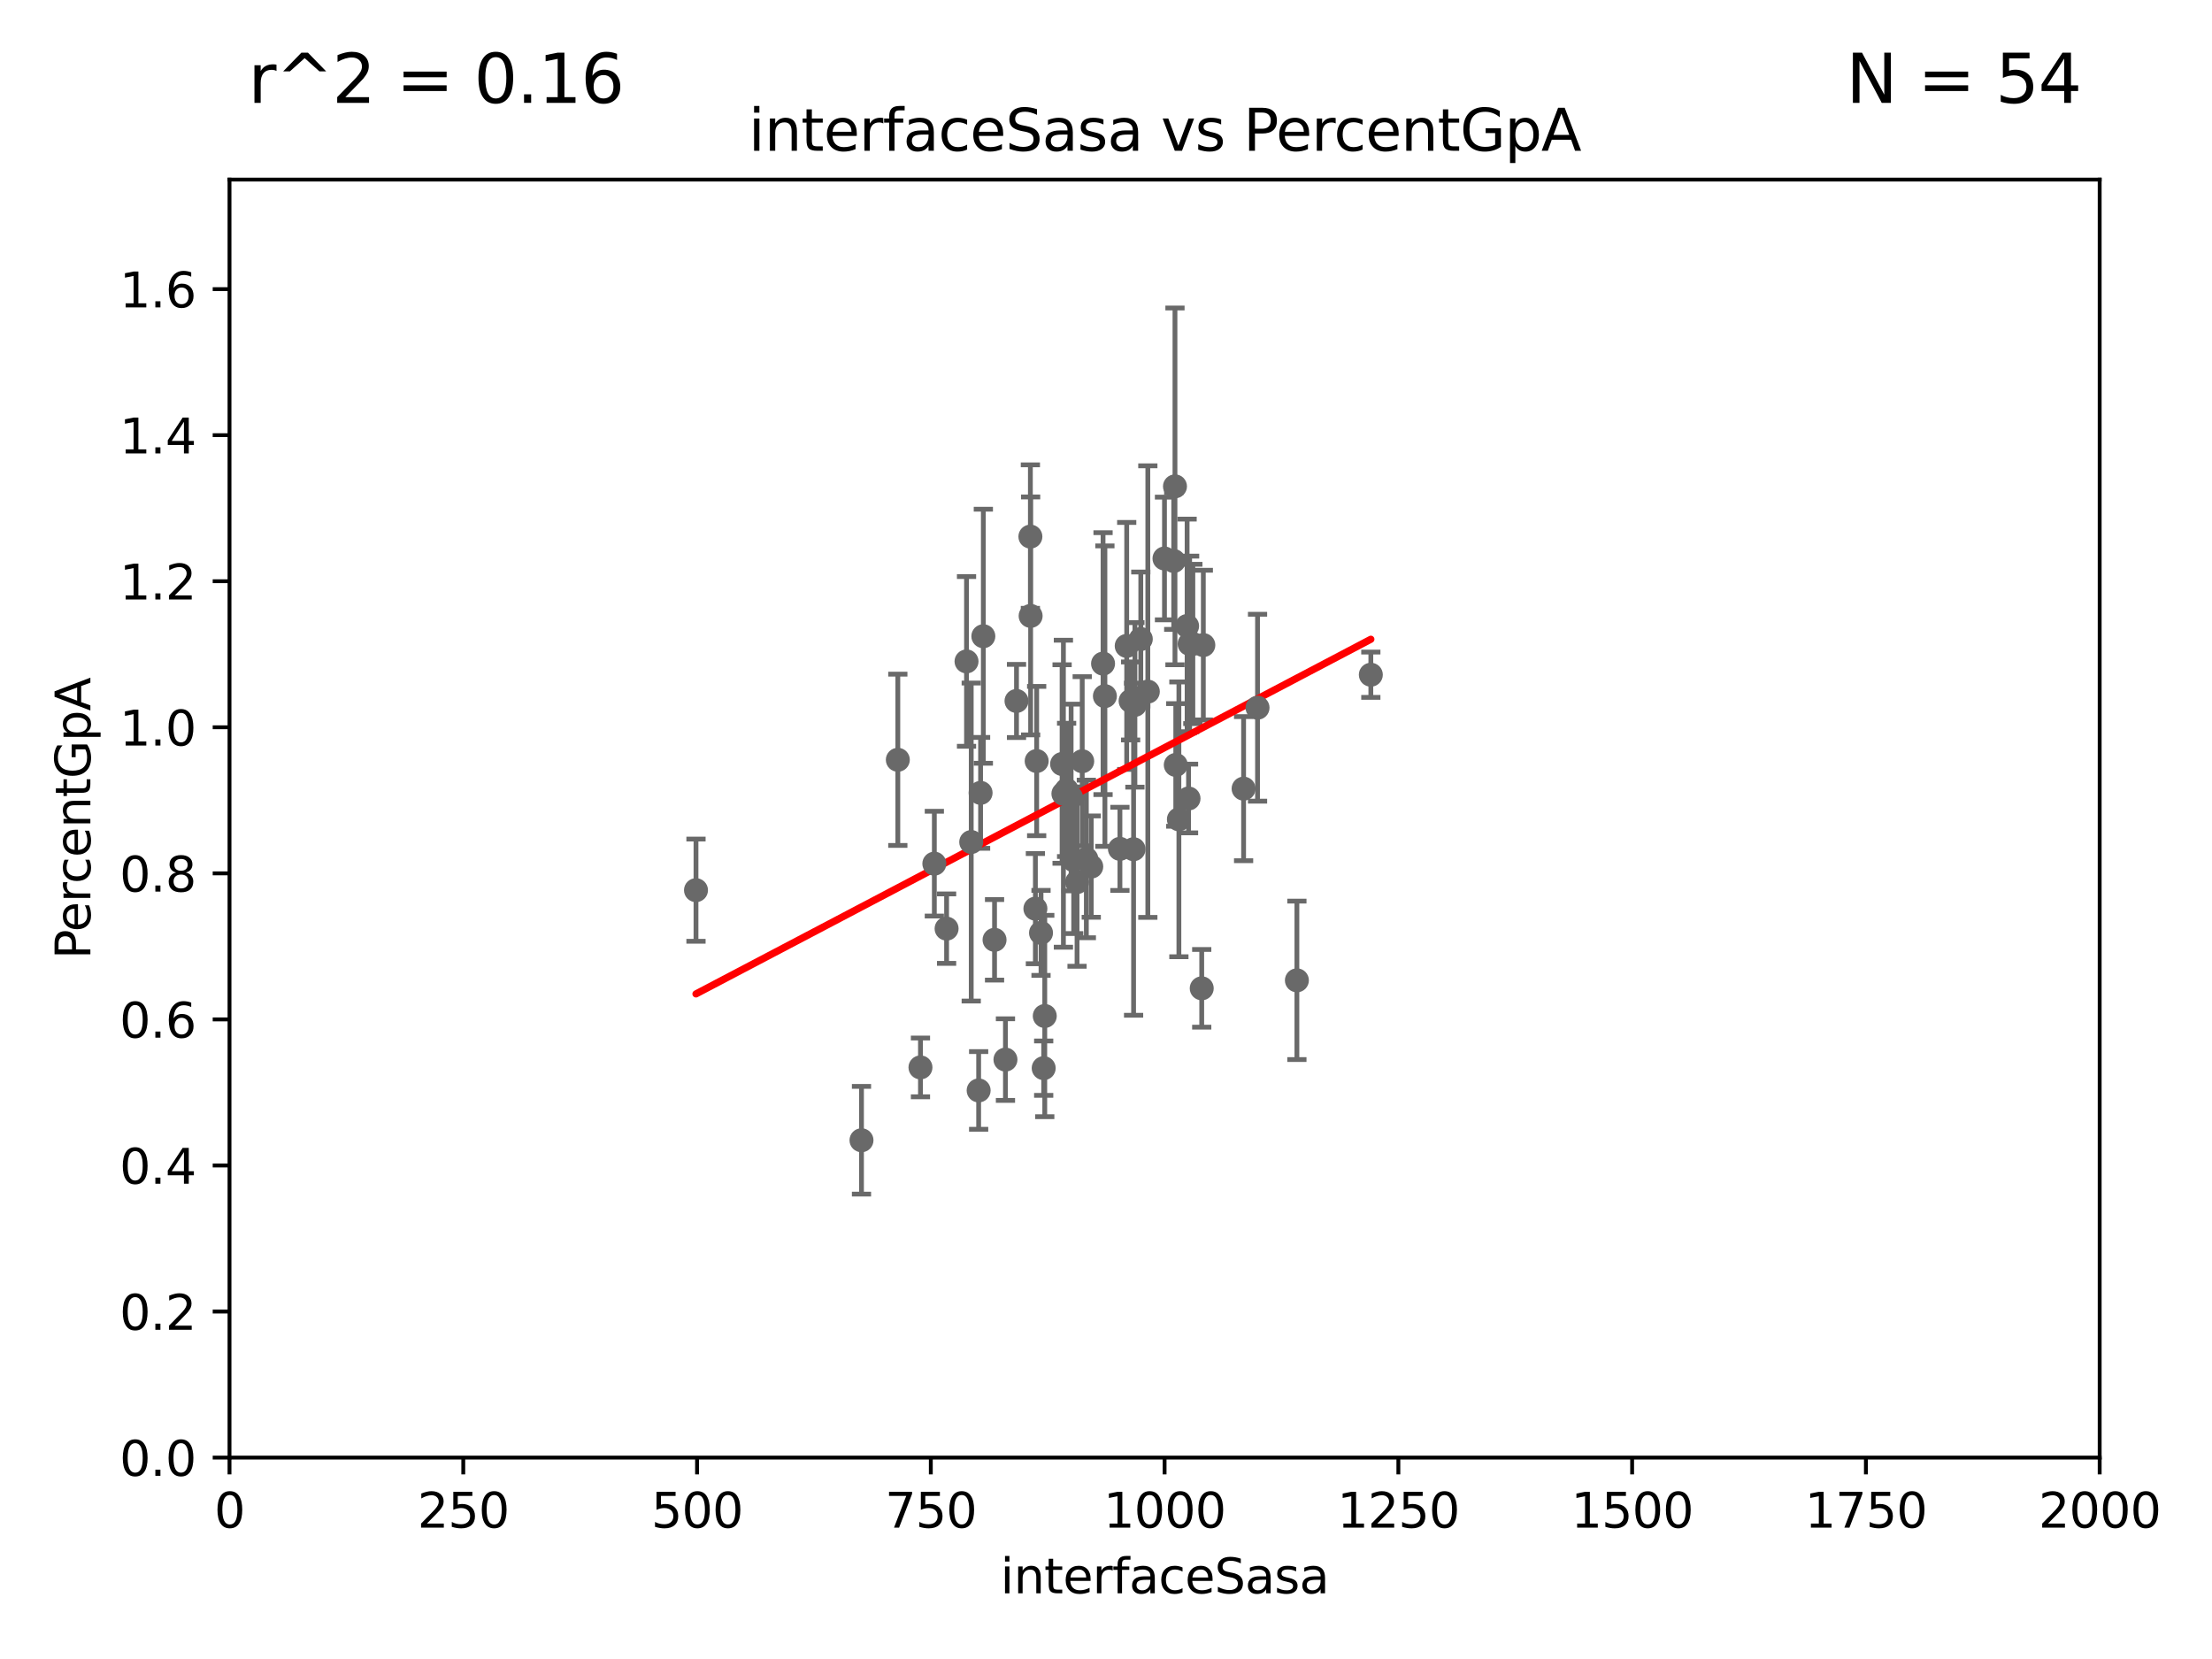 <?xml version="1.0" encoding="utf-8" standalone="no"?>
<!DOCTYPE svg PUBLIC "-//W3C//DTD SVG 1.1//EN"
  "http://www.w3.org/Graphics/SVG/1.1/DTD/svg11.dtd">
<svg xmlns:xlink="http://www.w3.org/1999/xlink" width="460.8pt" height="345.6pt" viewBox="0 0 460.8 345.6" xmlns="http://www.w3.org/2000/svg" version="1.1">
 <defs>
  <style type="text/css">*{stroke-linejoin: round; stroke-linecap: butt}</style>
 </defs>
 <g id="figure_1">
  <g id="patch_1">
   <path d="M 0 345.6 
L 460.8 345.6 
L 460.8 0 
L 0 0 
z
" style="fill: #ffffff"/>
  </g>
  <g id="axes_1">
   <g id="patch_2">
    <path d="M 47.81 303.64 
L 437.4 303.64 
L 437.4 37.411 
L 47.81 37.411 
z
" style="fill: #ffffff"/>
   </g>
   <g id="PathCollection_1">
    <defs>
     <path id="m090ba9af9e" d="M 0 1.118 
C 0.297 1.118 0.581 1 0.791 0.791 
C 1 0.581 1.118 0.297 1.118 0 
C 1.118 -0.297 1 -0.581 0.791 -0.791 
C 0.581 -1 0.297 -1.118 0 -1.118 
C -0.297 -1.118 -0.581 -1 -0.791 -0.791 
C -1 -0.581 -1.118 -0.297 -1.118 0 
C -1.118 0.297 -1 0.581 -0.791 0.791 
C -0.581 1 -0.297 1.118 0 1.118 
z
" style="stroke: #696969"/>
    </defs>
    <g clip-path="url(#pba71aaee3e)">
     <use xlink:href="#m090ba9af9e" x="235.526" y="146.023" style="fill: #696969; stroke: #696969"/>
     <use xlink:href="#m090ba9af9e" x="204.848" y="132.539" style="fill: #696969; stroke: #696969"/>
     <use xlink:href="#m090ba9af9e" x="285.569" y="140.558" style="fill: #696969; stroke: #696969"/>
     <use xlink:href="#m090ba9af9e" x="215.957" y="158.536" style="fill: #696969; stroke: #696969"/>
     <use xlink:href="#m090ba9af9e" x="242.584" y="116.343" style="fill: #696969; stroke: #696969"/>
     <use xlink:href="#m090ba9af9e" x="194.641" y="179.917" style="fill: #696969; stroke: #696969"/>
     <use xlink:href="#m090ba9af9e" x="209.455" y="220.733" style="fill: #696969; stroke: #696969"/>
     <use xlink:href="#m090ba9af9e" x="191.75" y="222.361" style="fill: #696969; stroke: #696969"/>
     <use xlink:href="#m090ba9af9e" x="214.699" y="128.306" style="fill: #696969; stroke: #696969"/>
     <use xlink:href="#m090ba9af9e" x="223.133" y="166.136" style="fill: #696969; stroke: #696969"/>
     <use xlink:href="#m090ba9af9e" x="144.987" y="185.44" style="fill: #696969; stroke: #696969"/>
     <use xlink:href="#m090ba9af9e" x="226.307" y="178.932" style="fill: #696969; stroke: #696969"/>
     <use xlink:href="#m090ba9af9e" x="215.692" y="189.289" style="fill: #696969; stroke: #696969"/>
     <use xlink:href="#m090ba9af9e" x="179.464" y="237.535" style="fill: #696969; stroke: #696969"/>
     <use xlink:href="#m090ba9af9e" x="247.594" y="166.34" style="fill: #696969; stroke: #696969"/>
     <use xlink:href="#m090ba9af9e" x="222.194" y="164.549" style="fill: #696969; stroke: #696969"/>
     <use xlink:href="#m090ba9af9e" x="204.275" y="165.169" style="fill: #696969; stroke: #696969"/>
     <use xlink:href="#m090ba9af9e" x="197.192" y="193.452" style="fill: #696969; stroke: #696969"/>
     <use xlink:href="#m090ba9af9e" x="217.644" y="211.651" style="fill: #696969; stroke: #696969"/>
     <use xlink:href="#m090ba9af9e" x="221.254" y="159.157" style="fill: #696969; stroke: #696969"/>
     <use xlink:href="#m090ba9af9e" x="250.342" y="205.885" style="fill: #696969; stroke: #696969"/>
     <use xlink:href="#m090ba9af9e" x="270.167" y="204.223" style="fill: #696969; stroke: #696969"/>
     <use xlink:href="#m090ba9af9e" x="227.327" y="180.528" style="fill: #696969; stroke: #696969"/>
     <use xlink:href="#m090ba9af9e" x="202.325" y="175.412" style="fill: #696969; stroke: #696969"/>
     <use xlink:href="#m090ba9af9e" x="201.345" y="137.784" style="fill: #696969; stroke: #696969"/>
     <use xlink:href="#m090ba9af9e" x="236.146" y="176.907" style="fill: #696969; stroke: #696969"/>
     <use xlink:href="#m090ba9af9e" x="237.649" y="133.12" style="fill: #696969; stroke: #696969"/>
     <use xlink:href="#m090ba9af9e" x="244.769" y="101.32" style="fill: #696969; stroke: #696969"/>
     <use xlink:href="#m090ba9af9e" x="234.714" y="134.556" style="fill: #696969; stroke: #696969"/>
     <use xlink:href="#m090ba9af9e" x="259.065" y="164.29" style="fill: #696969; stroke: #696969"/>
     <use xlink:href="#m090ba9af9e" x="261.968" y="147.43" style="fill: #696969; stroke: #696969"/>
     <use xlink:href="#m090ba9af9e" x="247.296" y="130.412" style="fill: #696969; stroke: #696969"/>
     <use xlink:href="#m090ba9af9e" x="211.757" y="146.024" style="fill: #696969; stroke: #696969"/>
     <use xlink:href="#m090ba9af9e" x="244.935" y="159.35" style="fill: #696969; stroke: #696969"/>
     <use xlink:href="#m090ba9af9e" x="244.508" y="116.865" style="fill: #696969; stroke: #696969"/>
     <use xlink:href="#m090ba9af9e" x="250.675" y="134.383" style="fill: #696969; stroke: #696969"/>
     <use xlink:href="#m090ba9af9e" x="214.648" y="111.783" style="fill: #696969; stroke: #696969"/>
     <use xlink:href="#m090ba9af9e" x="224.368" y="183.753" style="fill: #696969; stroke: #696969"/>
     <use xlink:href="#m090ba9af9e" x="233.3" y="176.832" style="fill: #696969; stroke: #696969"/>
     <use xlink:href="#m090ba9af9e" x="239.114" y="144.077" style="fill: #696969; stroke: #696969"/>
     <use xlink:href="#m090ba9af9e" x="245.585" y="170.684" style="fill: #696969; stroke: #696969"/>
     <use xlink:href="#m090ba9af9e" x="247.82" y="134.138" style="fill: #696969; stroke: #696969"/>
     <use xlink:href="#m090ba9af9e" x="236.422" y="146.84" style="fill: #696969; stroke: #696969"/>
     <use xlink:href="#m090ba9af9e" x="223.671" y="179.21" style="fill: #696969; stroke: #696969"/>
     <use xlink:href="#m090ba9af9e" x="248.492" y="134.145" style="fill: #696969; stroke: #696969"/>
     <use xlink:href="#m090ba9af9e" x="216.863" y="194.335" style="fill: #696969; stroke: #696969"/>
     <use xlink:href="#m090ba9af9e" x="229.786" y="138.247" style="fill: #696969; stroke: #696969"/>
     <use xlink:href="#m090ba9af9e" x="187.034" y="158.28" style="fill: #696969; stroke: #696969"/>
     <use xlink:href="#m090ba9af9e" x="225.446" y="158.583" style="fill: #696969; stroke: #696969"/>
     <use xlink:href="#m090ba9af9e" x="207.182" y="195.783" style="fill: #696969; stroke: #696969"/>
     <use xlink:href="#m090ba9af9e" x="230.171" y="145.015" style="fill: #696969; stroke: #696969"/>
     <use xlink:href="#m090ba9af9e" x="221.528" y="165.344" style="fill: #696969; stroke: #696969"/>
     <use xlink:href="#m090ba9af9e" x="217.42" y="222.514" style="fill: #696969; stroke: #696969"/>
     <use xlink:href="#m090ba9af9e" x="203.87" y="227.157" style="fill: #696969; stroke: #696969"/>
    </g>
   </g>
   <g id="matplotlib.axis_1">
    <g id="xtick_1">
     <g id="line2d_1">
      <defs>
       <path id="mecd85788ba" d="M 0 0 
L 0 3.5 
" style="stroke: #000000; stroke-width: 0.8"/>
      </defs>
      <g>
       <use xlink:href="#mecd85788ba" x="47.81" y="303.64" style="stroke: #000000; stroke-width: 0.8"/>
      </g>
     </g>
     <g id="text_1">
      <!-- 0 -->
      <g transform="translate(44.629 318.238)scale(0.1 -0.1)">
       <defs>
        <path id="DejaVuSans-30" d="M 2034 4250 
Q 1547 4250 1301 3770 
Q 1056 3291 1056 2328 
Q 1056 1369 1301 889 
Q 1547 409 2034 409 
Q 2525 409 2770 889 
Q 3016 1369 3016 2328 
Q 3016 3291 2770 3770 
Q 2525 4250 2034 4250 
z
M 2034 4750 
Q 2819 4750 3233 4129 
Q 3647 3509 3647 2328 
Q 3647 1150 3233 529 
Q 2819 -91 2034 -91 
Q 1250 -91 836 529 
Q 422 1150 422 2328 
Q 422 3509 836 4129 
Q 1250 4750 2034 4750 
z
" transform="scale(0.016)"/>
       </defs>
       <use xlink:href="#DejaVuSans-30"/>
      </g>
     </g>
    </g>
    <g id="xtick_2">
     <g id="line2d_2">
      <g>
       <use xlink:href="#mecd85788ba" x="96.509" y="303.64" style="stroke: #000000; stroke-width: 0.8"/>
      </g>
     </g>
     <g id="text_2">
      <!-- 250 -->
      <g transform="translate(86.965 318.238)scale(0.1 -0.1)">
       <defs>
        <path id="DejaVuSans-32" d="M 1228 531 
L 3431 531 
L 3431 0 
L 469 0 
L 469 531 
Q 828 903 1448 1529 
Q 2069 2156 2228 2338 
Q 2531 2678 2651 2914 
Q 2772 3150 2772 3378 
Q 2772 3750 2511 3984 
Q 2250 4219 1831 4219 
Q 1534 4219 1204 4116 
Q 875 4013 500 3803 
L 500 4441 
Q 881 4594 1212 4672 
Q 1544 4750 1819 4750 
Q 2544 4750 2975 4387 
Q 3406 4025 3406 3419 
Q 3406 3131 3298 2873 
Q 3191 2616 2906 2266 
Q 2828 2175 2409 1742 
Q 1991 1309 1228 531 
z
" transform="scale(0.016)"/>
        <path id="DejaVuSans-35" d="M 691 4666 
L 3169 4666 
L 3169 4134 
L 1269 4134 
L 1269 2991 
Q 1406 3038 1543 3061 
Q 1681 3084 1819 3084 
Q 2600 3084 3056 2656 
Q 3513 2228 3513 1497 
Q 3513 744 3044 326 
Q 2575 -91 1722 -91 
Q 1428 -91 1123 -41 
Q 819 9 494 109 
L 494 744 
Q 775 591 1075 516 
Q 1375 441 1709 441 
Q 2250 441 2565 725 
Q 2881 1009 2881 1497 
Q 2881 1984 2565 2268 
Q 2250 2553 1709 2553 
Q 1456 2553 1204 2497 
Q 953 2441 691 2322 
L 691 4666 
z
" transform="scale(0.016)"/>
       </defs>
       <use xlink:href="#DejaVuSans-32"/>
       <use xlink:href="#DejaVuSans-35" x="63.623"/>
       <use xlink:href="#DejaVuSans-30" x="127.246"/>
      </g>
     </g>
    </g>
    <g id="xtick_3">
     <g id="line2d_3">
      <g>
       <use xlink:href="#mecd85788ba" x="145.208" y="303.64" style="stroke: #000000; stroke-width: 0.8"/>
      </g>
     </g>
     <g id="text_3">
      <!-- 500 -->
      <g transform="translate(135.664 318.238)scale(0.1 -0.1)">
       <use xlink:href="#DejaVuSans-35"/>
       <use xlink:href="#DejaVuSans-30" x="63.623"/>
       <use xlink:href="#DejaVuSans-30" x="127.246"/>
      </g>
     </g>
    </g>
    <g id="xtick_4">
     <g id="line2d_4">
      <g>
       <use xlink:href="#mecd85788ba" x="193.906" y="303.64" style="stroke: #000000; stroke-width: 0.8"/>
      </g>
     </g>
     <g id="text_4">
      <!-- 750 -->
      <g transform="translate(184.363 318.238)scale(0.1 -0.1)">
       <defs>
        <path id="DejaVuSans-37" d="M 525 4666 
L 3525 4666 
L 3525 4397 
L 1831 0 
L 1172 0 
L 2766 4134 
L 525 4134 
L 525 4666 
z
" transform="scale(0.016)"/>
       </defs>
       <use xlink:href="#DejaVuSans-37"/>
       <use xlink:href="#DejaVuSans-35" x="63.623"/>
       <use xlink:href="#DejaVuSans-30" x="127.246"/>
      </g>
     </g>
    </g>
    <g id="xtick_5">
     <g id="line2d_5">
      <g>
       <use xlink:href="#mecd85788ba" x="242.605" y="303.64" style="stroke: #000000; stroke-width: 0.8"/>
      </g>
     </g>
     <g id="text_5">
      <!-- 1000 -->
      <g transform="translate(229.88 318.238)scale(0.1 -0.1)">
       <defs>
        <path id="DejaVuSans-31" d="M 794 531 
L 1825 531 
L 1825 4091 
L 703 3866 
L 703 4441 
L 1819 4666 
L 2450 4666 
L 2450 531 
L 3481 531 
L 3481 0 
L 794 0 
L 794 531 
z
" transform="scale(0.016)"/>
       </defs>
       <use xlink:href="#DejaVuSans-31"/>
       <use xlink:href="#DejaVuSans-30" x="63.623"/>
       <use xlink:href="#DejaVuSans-30" x="127.246"/>
       <use xlink:href="#DejaVuSans-30" x="190.869"/>
      </g>
     </g>
    </g>
    <g id="xtick_6">
     <g id="line2d_6">
      <g>
       <use xlink:href="#mecd85788ba" x="291.304" y="303.64" style="stroke: #000000; stroke-width: 0.8"/>
      </g>
     </g>
     <g id="text_6">
      <!-- 1250 -->
      <g transform="translate(278.579 318.238)scale(0.1 -0.1)">
       <use xlink:href="#DejaVuSans-31"/>
       <use xlink:href="#DejaVuSans-32" x="63.623"/>
       <use xlink:href="#DejaVuSans-35" x="127.246"/>
       <use xlink:href="#DejaVuSans-30" x="190.869"/>
      </g>
     </g>
    </g>
    <g id="xtick_7">
     <g id="line2d_7">
      <g>
       <use xlink:href="#mecd85788ba" x="340.002" y="303.64" style="stroke: #000000; stroke-width: 0.8"/>
      </g>
     </g>
     <g id="text_7">
      <!-- 1500 -->
      <g transform="translate(327.277 318.238)scale(0.1 -0.1)">
       <use xlink:href="#DejaVuSans-31"/>
       <use xlink:href="#DejaVuSans-35" x="63.623"/>
       <use xlink:href="#DejaVuSans-30" x="127.246"/>
       <use xlink:href="#DejaVuSans-30" x="190.869"/>
      </g>
     </g>
    </g>
    <g id="xtick_8">
     <g id="line2d_8">
      <g>
       <use xlink:href="#mecd85788ba" x="388.701" y="303.64" style="stroke: #000000; stroke-width: 0.8"/>
      </g>
     </g>
     <g id="text_8">
      <!-- 1750 -->
      <g transform="translate(375.976 318.238)scale(0.1 -0.1)">
       <use xlink:href="#DejaVuSans-31"/>
       <use xlink:href="#DejaVuSans-37" x="63.623"/>
       <use xlink:href="#DejaVuSans-35" x="127.246"/>
       <use xlink:href="#DejaVuSans-30" x="190.869"/>
      </g>
     </g>
    </g>
    <g id="xtick_9">
     <g id="line2d_9">
      <g>
       <use xlink:href="#mecd85788ba" x="437.4" y="303.64" style="stroke: #000000; stroke-width: 0.8"/>
      </g>
     </g>
     <g id="text_9">
      <!-- 2000 -->
      <g transform="translate(424.675 318.238)scale(0.1 -0.1)">
       <use xlink:href="#DejaVuSans-32"/>
       <use xlink:href="#DejaVuSans-30" x="63.623"/>
       <use xlink:href="#DejaVuSans-30" x="127.246"/>
       <use xlink:href="#DejaVuSans-30" x="190.869"/>
      </g>
     </g>
    </g>
    <g id="text_10">
     <!-- interfaceSasa -->
     <g transform="translate(208.398 331.917)scale(0.1 -0.1)">
      <defs>
       <path id="DejaVuSans-69" d="M 603 3500 
L 1178 3500 
L 1178 0 
L 603 0 
L 603 3500 
z
M 603 4863 
L 1178 4863 
L 1178 4134 
L 603 4134 
L 603 4863 
z
" transform="scale(0.016)"/>
       <path id="DejaVuSans-6e" d="M 3513 2113 
L 3513 0 
L 2938 0 
L 2938 2094 
Q 2938 2591 2744 2837 
Q 2550 3084 2163 3084 
Q 1697 3084 1428 2787 
Q 1159 2491 1159 1978 
L 1159 0 
L 581 0 
L 581 3500 
L 1159 3500 
L 1159 2956 
Q 1366 3272 1645 3428 
Q 1925 3584 2291 3584 
Q 2894 3584 3203 3211 
Q 3513 2838 3513 2113 
z
" transform="scale(0.016)"/>
       <path id="DejaVuSans-74" d="M 1172 4494 
L 1172 3500 
L 2356 3500 
L 2356 3053 
L 1172 3053 
L 1172 1153 
Q 1172 725 1289 603 
Q 1406 481 1766 481 
L 2356 481 
L 2356 0 
L 1766 0 
Q 1100 0 847 248 
Q 594 497 594 1153 
L 594 3053 
L 172 3053 
L 172 3500 
L 594 3500 
L 594 4494 
L 1172 4494 
z
" transform="scale(0.016)"/>
       <path id="DejaVuSans-65" d="M 3597 1894 
L 3597 1613 
L 953 1613 
Q 991 1019 1311 708 
Q 1631 397 2203 397 
Q 2534 397 2845 478 
Q 3156 559 3463 722 
L 3463 178 
Q 3153 47 2828 -22 
Q 2503 -91 2169 -91 
Q 1331 -91 842 396 
Q 353 884 353 1716 
Q 353 2575 817 3079 
Q 1281 3584 2069 3584 
Q 2775 3584 3186 3129 
Q 3597 2675 3597 1894 
z
M 3022 2063 
Q 3016 2534 2758 2815 
Q 2500 3097 2075 3097 
Q 1594 3097 1305 2825 
Q 1016 2553 972 2059 
L 3022 2063 
z
" transform="scale(0.016)"/>
       <path id="DejaVuSans-72" d="M 2631 2963 
Q 2534 3019 2420 3045 
Q 2306 3072 2169 3072 
Q 1681 3072 1420 2755 
Q 1159 2438 1159 1844 
L 1159 0 
L 581 0 
L 581 3500 
L 1159 3500 
L 1159 2956 
Q 1341 3275 1631 3429 
Q 1922 3584 2338 3584 
Q 2397 3584 2469 3576 
Q 2541 3569 2628 3553 
L 2631 2963 
z
" transform="scale(0.016)"/>
       <path id="DejaVuSans-66" d="M 2375 4863 
L 2375 4384 
L 1825 4384 
Q 1516 4384 1395 4259 
Q 1275 4134 1275 3809 
L 1275 3500 
L 2222 3500 
L 2222 3053 
L 1275 3053 
L 1275 0 
L 697 0 
L 697 3053 
L 147 3053 
L 147 3500 
L 697 3500 
L 697 3744 
Q 697 4328 969 4595 
Q 1241 4863 1831 4863 
L 2375 4863 
z
" transform="scale(0.016)"/>
       <path id="DejaVuSans-61" d="M 2194 1759 
Q 1497 1759 1228 1600 
Q 959 1441 959 1056 
Q 959 750 1161 570 
Q 1363 391 1709 391 
Q 2188 391 2477 730 
Q 2766 1069 2766 1631 
L 2766 1759 
L 2194 1759 
z
M 3341 1997 
L 3341 0 
L 2766 0 
L 2766 531 
Q 2569 213 2275 61 
Q 1981 -91 1556 -91 
Q 1019 -91 701 211 
Q 384 513 384 1019 
Q 384 1609 779 1909 
Q 1175 2209 1959 2209 
L 2766 2209 
L 2766 2266 
Q 2766 2663 2505 2880 
Q 2244 3097 1772 3097 
Q 1472 3097 1187 3025 
Q 903 2953 641 2809 
L 641 3341 
Q 956 3463 1253 3523 
Q 1550 3584 1831 3584 
Q 2591 3584 2966 3190 
Q 3341 2797 3341 1997 
z
" transform="scale(0.016)"/>
       <path id="DejaVuSans-63" d="M 3122 3366 
L 3122 2828 
Q 2878 2963 2633 3030 
Q 2388 3097 2138 3097 
Q 1578 3097 1268 2742 
Q 959 2388 959 1747 
Q 959 1106 1268 751 
Q 1578 397 2138 397 
Q 2388 397 2633 464 
Q 2878 531 3122 666 
L 3122 134 
Q 2881 22 2623 -34 
Q 2366 -91 2075 -91 
Q 1284 -91 818 406 
Q 353 903 353 1747 
Q 353 2603 823 3093 
Q 1294 3584 2113 3584 
Q 2378 3584 2631 3529 
Q 2884 3475 3122 3366 
z
" transform="scale(0.016)"/>
       <path id="DejaVuSans-53" d="M 3425 4513 
L 3425 3897 
Q 3066 4069 2747 4153 
Q 2428 4238 2131 4238 
Q 1616 4238 1336 4038 
Q 1056 3838 1056 3469 
Q 1056 3159 1242 3001 
Q 1428 2844 1947 2747 
L 2328 2669 
Q 3034 2534 3370 2195 
Q 3706 1856 3706 1288 
Q 3706 609 3251 259 
Q 2797 -91 1919 -91 
Q 1588 -91 1214 -16 
Q 841 59 441 206 
L 441 856 
Q 825 641 1194 531 
Q 1563 422 1919 422 
Q 2459 422 2753 634 
Q 3047 847 3047 1241 
Q 3047 1584 2836 1778 
Q 2625 1972 2144 2069 
L 1759 2144 
Q 1053 2284 737 2584 
Q 422 2884 422 3419 
Q 422 4038 858 4394 
Q 1294 4750 2059 4750 
Q 2388 4750 2728 4690 
Q 3069 4631 3425 4513 
z
" transform="scale(0.016)"/>
       <path id="DejaVuSans-73" d="M 2834 3397 
L 2834 2853 
Q 2591 2978 2328 3040 
Q 2066 3103 1784 3103 
Q 1356 3103 1142 2972 
Q 928 2841 928 2578 
Q 928 2378 1081 2264 
Q 1234 2150 1697 2047 
L 1894 2003 
Q 2506 1872 2764 1633 
Q 3022 1394 3022 966 
Q 3022 478 2636 193 
Q 2250 -91 1575 -91 
Q 1294 -91 989 -36 
Q 684 19 347 128 
L 347 722 
Q 666 556 975 473 
Q 1284 391 1588 391 
Q 1994 391 2212 530 
Q 2431 669 2431 922 
Q 2431 1156 2273 1281 
Q 2116 1406 1581 1522 
L 1381 1569 
Q 847 1681 609 1914 
Q 372 2147 372 2553 
Q 372 3047 722 3315 
Q 1072 3584 1716 3584 
Q 2034 3584 2315 3537 
Q 2597 3491 2834 3397 
z
" transform="scale(0.016)"/>
      </defs>
      <use xlink:href="#DejaVuSans-69"/>
      <use xlink:href="#DejaVuSans-6e" x="27.783"/>
      <use xlink:href="#DejaVuSans-74" x="91.162"/>
      <use xlink:href="#DejaVuSans-65" x="130.371"/>
      <use xlink:href="#DejaVuSans-72" x="191.895"/>
      <use xlink:href="#DejaVuSans-66" x="233.008"/>
      <use xlink:href="#DejaVuSans-61" x="268.213"/>
      <use xlink:href="#DejaVuSans-63" x="329.492"/>
      <use xlink:href="#DejaVuSans-65" x="384.473"/>
      <use xlink:href="#DejaVuSans-53" x="445.996"/>
      <use xlink:href="#DejaVuSans-61" x="509.473"/>
      <use xlink:href="#DejaVuSans-73" x="570.752"/>
      <use xlink:href="#DejaVuSans-61" x="622.852"/>
     </g>
    </g>
   </g>
   <g id="matplotlib.axis_2">
    <g id="ytick_1">
     <g id="line2d_10">
      <defs>
       <path id="md9479aaf20" d="M 0 0 
L -3.5 0 
" style="stroke: #000000; stroke-width: 0.8"/>
      </defs>
      <g>
       <use xlink:href="#md9479aaf20" x="47.81" y="303.64" style="stroke: #000000; stroke-width: 0.8"/>
      </g>
     </g>
     <g id="text_11">
      <!-- 0.0 -->
      <g transform="translate(24.907 307.439)scale(0.1 -0.1)">
       <defs>
        <path id="DejaVuSans-2e" d="M 684 794 
L 1344 794 
L 1344 0 
L 684 0 
L 684 794 
z
" transform="scale(0.016)"/>
       </defs>
       <use xlink:href="#DejaVuSans-30"/>
       <use xlink:href="#DejaVuSans-2e" x="63.623"/>
       <use xlink:href="#DejaVuSans-30" x="95.41"/>
      </g>
     </g>
    </g>
    <g id="ytick_2">
     <g id="line2d_11">
      <g>
       <use xlink:href="#md9479aaf20" x="47.81" y="273.214" style="stroke: #000000; stroke-width: 0.8"/>
      </g>
     </g>
     <g id="text_12">
      <!-- 0.2 -->
      <g transform="translate(24.907 277.013)scale(0.1 -0.1)">
       <use xlink:href="#DejaVuSans-30"/>
       <use xlink:href="#DejaVuSans-2e" x="63.623"/>
       <use xlink:href="#DejaVuSans-32" x="95.41"/>
      </g>
     </g>
    </g>
    <g id="ytick_3">
     <g id="line2d_12">
      <g>
       <use xlink:href="#md9479aaf20" x="47.81" y="242.788" style="stroke: #000000; stroke-width: 0.8"/>
      </g>
     </g>
     <g id="text_13">
      <!-- 0.4 -->
      <g transform="translate(24.907 246.587)scale(0.1 -0.1)">
       <defs>
        <path id="DejaVuSans-34" d="M 2419 4116 
L 825 1625 
L 2419 1625 
L 2419 4116 
z
M 2253 4666 
L 3047 4666 
L 3047 1625 
L 3713 1625 
L 3713 1100 
L 3047 1100 
L 3047 0 
L 2419 0 
L 2419 1100 
L 313 1100 
L 313 1709 
L 2253 4666 
z
" transform="scale(0.016)"/>
       </defs>
       <use xlink:href="#DejaVuSans-30"/>
       <use xlink:href="#DejaVuSans-2e" x="63.623"/>
       <use xlink:href="#DejaVuSans-34" x="95.41"/>
      </g>
     </g>
    </g>
    <g id="ytick_4">
     <g id="line2d_13">
      <g>
       <use xlink:href="#md9479aaf20" x="47.81" y="212.362" style="stroke: #000000; stroke-width: 0.8"/>
      </g>
     </g>
     <g id="text_14">
      <!-- 0.6 -->
      <g transform="translate(24.907 216.161)scale(0.1 -0.1)">
       <defs>
        <path id="DejaVuSans-36" d="M 2113 2584 
Q 1688 2584 1439 2293 
Q 1191 2003 1191 1497 
Q 1191 994 1439 701 
Q 1688 409 2113 409 
Q 2538 409 2786 701 
Q 3034 994 3034 1497 
Q 3034 2003 2786 2293 
Q 2538 2584 2113 2584 
z
M 3366 4563 
L 3366 3988 
Q 3128 4100 2886 4159 
Q 2644 4219 2406 4219 
Q 1781 4219 1451 3797 
Q 1122 3375 1075 2522 
Q 1259 2794 1537 2939 
Q 1816 3084 2150 3084 
Q 2853 3084 3261 2657 
Q 3669 2231 3669 1497 
Q 3669 778 3244 343 
Q 2819 -91 2113 -91 
Q 1303 -91 875 529 
Q 447 1150 447 2328 
Q 447 3434 972 4092 
Q 1497 4750 2381 4750 
Q 2619 4750 2861 4703 
Q 3103 4656 3366 4563 
z
" transform="scale(0.016)"/>
       </defs>
       <use xlink:href="#DejaVuSans-30"/>
       <use xlink:href="#DejaVuSans-2e" x="63.623"/>
       <use xlink:href="#DejaVuSans-36" x="95.41"/>
      </g>
     </g>
    </g>
    <g id="ytick_5">
     <g id="line2d_14">
      <g>
       <use xlink:href="#md9479aaf20" x="47.81" y="181.935" style="stroke: #000000; stroke-width: 0.8"/>
      </g>
     </g>
     <g id="text_15">
      <!-- 0.8 -->
      <g transform="translate(24.907 185.735)scale(0.1 -0.1)">
       <defs>
        <path id="DejaVuSans-38" d="M 2034 2216 
Q 1584 2216 1326 1975 
Q 1069 1734 1069 1313 
Q 1069 891 1326 650 
Q 1584 409 2034 409 
Q 2484 409 2743 651 
Q 3003 894 3003 1313 
Q 3003 1734 2745 1975 
Q 2488 2216 2034 2216 
z
M 1403 2484 
Q 997 2584 770 2862 
Q 544 3141 544 3541 
Q 544 4100 942 4425 
Q 1341 4750 2034 4750 
Q 2731 4750 3128 4425 
Q 3525 4100 3525 3541 
Q 3525 3141 3298 2862 
Q 3072 2584 2669 2484 
Q 3125 2378 3379 2068 
Q 3634 1759 3634 1313 
Q 3634 634 3220 271 
Q 2806 -91 2034 -91 
Q 1263 -91 848 271 
Q 434 634 434 1313 
Q 434 1759 690 2068 
Q 947 2378 1403 2484 
z
M 1172 3481 
Q 1172 3119 1398 2916 
Q 1625 2713 2034 2713 
Q 2441 2713 2670 2916 
Q 2900 3119 2900 3481 
Q 2900 3844 2670 4047 
Q 2441 4250 2034 4250 
Q 1625 4250 1398 4047 
Q 1172 3844 1172 3481 
z
" transform="scale(0.016)"/>
       </defs>
       <use xlink:href="#DejaVuSans-30"/>
       <use xlink:href="#DejaVuSans-2e" x="63.623"/>
       <use xlink:href="#DejaVuSans-38" x="95.41"/>
      </g>
     </g>
    </g>
    <g id="ytick_6">
     <g id="line2d_15">
      <g>
       <use xlink:href="#md9479aaf20" x="47.81" y="151.509" style="stroke: #000000; stroke-width: 0.8"/>
      </g>
     </g>
     <g id="text_16">
      <!-- 1.0 -->
      <g transform="translate(24.907 155.308)scale(0.1 -0.1)">
       <use xlink:href="#DejaVuSans-31"/>
       <use xlink:href="#DejaVuSans-2e" x="63.623"/>
       <use xlink:href="#DejaVuSans-30" x="95.41"/>
      </g>
     </g>
    </g>
    <g id="ytick_7">
     <g id="line2d_16">
      <g>
       <use xlink:href="#md9479aaf20" x="47.81" y="121.083" style="stroke: #000000; stroke-width: 0.8"/>
      </g>
     </g>
     <g id="text_17">
      <!-- 1.2 -->
      <g transform="translate(24.907 124.882)scale(0.1 -0.1)">
       <use xlink:href="#DejaVuSans-31"/>
       <use xlink:href="#DejaVuSans-2e" x="63.623"/>
       <use xlink:href="#DejaVuSans-32" x="95.41"/>
      </g>
     </g>
    </g>
    <g id="ytick_8">
     <g id="line2d_17">
      <g>
       <use xlink:href="#md9479aaf20" x="47.81" y="90.657" style="stroke: #000000; stroke-width: 0.8"/>
      </g>
     </g>
     <g id="text_18">
      <!-- 1.4 -->
      <g transform="translate(24.907 94.456)scale(0.1 -0.1)">
       <use xlink:href="#DejaVuSans-31"/>
       <use xlink:href="#DejaVuSans-2e" x="63.623"/>
       <use xlink:href="#DejaVuSans-34" x="95.41"/>
      </g>
     </g>
    </g>
    <g id="ytick_9">
     <g id="line2d_18">
      <g>
       <use xlink:href="#md9479aaf20" x="47.81" y="60.231" style="stroke: #000000; stroke-width: 0.8"/>
      </g>
     </g>
     <g id="text_19">
      <!-- 1.6 -->
      <g transform="translate(24.907 64.03)scale(0.1 -0.1)">
       <use xlink:href="#DejaVuSans-31"/>
       <use xlink:href="#DejaVuSans-2e" x="63.623"/>
       <use xlink:href="#DejaVuSans-36" x="95.41"/>
      </g>
     </g>
    </g>
    <g id="text_20">
     <!-- PercentGpA -->
     <g transform="translate(18.827 199.802)rotate(-90)scale(0.1 -0.1)">
      <defs>
       <path id="DejaVuSans-50" d="M 1259 4147 
L 1259 2394 
L 2053 2394 
Q 2494 2394 2734 2622 
Q 2975 2850 2975 3272 
Q 2975 3691 2734 3919 
Q 2494 4147 2053 4147 
L 1259 4147 
z
M 628 4666 
L 2053 4666 
Q 2838 4666 3239 4311 
Q 3641 3956 3641 3272 
Q 3641 2581 3239 2228 
Q 2838 1875 2053 1875 
L 1259 1875 
L 1259 0 
L 628 0 
L 628 4666 
z
" transform="scale(0.016)"/>
       <path id="DejaVuSans-47" d="M 3809 666 
L 3809 1919 
L 2778 1919 
L 2778 2438 
L 4434 2438 
L 4434 434 
Q 4069 175 3628 42 
Q 3188 -91 2688 -91 
Q 1594 -91 976 548 
Q 359 1188 359 2328 
Q 359 3472 976 4111 
Q 1594 4750 2688 4750 
Q 3144 4750 3555 4637 
Q 3966 4525 4313 4306 
L 4313 3634 
Q 3963 3931 3569 4081 
Q 3175 4231 2741 4231 
Q 1884 4231 1454 3753 
Q 1025 3275 1025 2328 
Q 1025 1384 1454 906 
Q 1884 428 2741 428 
Q 3075 428 3337 486 
Q 3600 544 3809 666 
z
" transform="scale(0.016)"/>
       <path id="DejaVuSans-70" d="M 1159 525 
L 1159 -1331 
L 581 -1331 
L 581 3500 
L 1159 3500 
L 1159 2969 
Q 1341 3281 1617 3432 
Q 1894 3584 2278 3584 
Q 2916 3584 3314 3078 
Q 3713 2572 3713 1747 
Q 3713 922 3314 415 
Q 2916 -91 2278 -91 
Q 1894 -91 1617 61 
Q 1341 213 1159 525 
z
M 3116 1747 
Q 3116 2381 2855 2742 
Q 2594 3103 2138 3103 
Q 1681 3103 1420 2742 
Q 1159 2381 1159 1747 
Q 1159 1113 1420 752 
Q 1681 391 2138 391 
Q 2594 391 2855 752 
Q 3116 1113 3116 1747 
z
" transform="scale(0.016)"/>
       <path id="DejaVuSans-41" d="M 2188 4044 
L 1331 1722 
L 3047 1722 
L 2188 4044 
z
M 1831 4666 
L 2547 4666 
L 4325 0 
L 3669 0 
L 3244 1197 
L 1141 1197 
L 716 0 
L 50 0 
L 1831 4666 
z
" transform="scale(0.016)"/>
      </defs>
      <use xlink:href="#DejaVuSans-50"/>
      <use xlink:href="#DejaVuSans-65" x="56.678"/>
      <use xlink:href="#DejaVuSans-72" x="118.201"/>
      <use xlink:href="#DejaVuSans-63" x="157.064"/>
      <use xlink:href="#DejaVuSans-65" x="212.045"/>
      <use xlink:href="#DejaVuSans-6e" x="273.568"/>
      <use xlink:href="#DejaVuSans-74" x="336.947"/>
      <use xlink:href="#DejaVuSans-47" x="376.156"/>
      <use xlink:href="#DejaVuSans-70" x="453.646"/>
      <use xlink:href="#DejaVuSans-41" x="517.123"/>
     </g>
    </g>
   </g>
   <g id="LineCollection_1">
    <path d="M 235.526 154.149 
L 235.526 137.897 
" clip-path="url(#pba71aaee3e)" style="fill: none; stroke: #696969"/>
    <path d="M 204.848 158.999 
L 204.848 106.079 
" clip-path="url(#pba71aaee3e)" style="fill: none; stroke: #696969"/>
    <path d="M 285.569 145.275 
L 285.569 135.842 
" clip-path="url(#pba71aaee3e)" style="fill: none; stroke: #696969"/>
    <path d="M 215.957 174.083 
L 215.957 142.99 
" clip-path="url(#pba71aaee3e)" style="fill: none; stroke: #696969"/>
    <path d="M 242.584 129.124 
L 242.584 103.562 
" clip-path="url(#pba71aaee3e)" style="fill: none; stroke: #696969"/>
    <path d="M 194.641 190.828 
L 194.641 169.005 
" clip-path="url(#pba71aaee3e)" style="fill: none; stroke: #696969"/>
    <path d="M 209.455 229.234 
L 209.455 212.232 
" clip-path="url(#pba71aaee3e)" style="fill: none; stroke: #696969"/>
    <path d="M 191.75 228.483 
L 191.75 216.24 
" clip-path="url(#pba71aaee3e)" style="fill: none; stroke: #696969"/>
    <path d="M 214.699 153.087 
L 214.699 103.525 
" clip-path="url(#pba71aaee3e)" style="fill: none; stroke: #696969"/>
    <path d="M 223.133 185.583 
L 223.133 146.69 
" clip-path="url(#pba71aaee3e)" style="fill: none; stroke: #696969"/>
    <path d="M 144.987 196.087 
L 144.987 174.793 
" clip-path="url(#pba71aaee3e)" style="fill: none; stroke: #696969"/>
    <path d="M 226.307 195.35 
L 226.307 162.514 
" clip-path="url(#pba71aaee3e)" style="fill: none; stroke: #696969"/>
    <path d="M 215.692 200.762 
L 215.692 177.817 
" clip-path="url(#pba71aaee3e)" style="fill: none; stroke: #696969"/>
    <path d="M 179.464 248.756 
L 179.464 226.314 
" clip-path="url(#pba71aaee3e)" style="fill: none; stroke: #696969"/>
    <path d="M 247.594 173.498 
L 247.594 159.183 
" clip-path="url(#pba71aaee3e)" style="fill: none; stroke: #696969"/>
    <path d="M 222.194 178.424 
L 222.194 150.673 
" clip-path="url(#pba71aaee3e)" style="fill: none; stroke: #696969"/>
    <path d="M 204.275 176.716 
L 204.275 153.622 
" clip-path="url(#pba71aaee3e)" style="fill: none; stroke: #696969"/>
    <path d="M 197.192 200.689 
L 197.192 186.216 
" clip-path="url(#pba71aaee3e)" style="fill: none; stroke: #696969"/>
    <path d="M 217.644 232.624 
L 217.644 190.678 
" clip-path="url(#pba71aaee3e)" style="fill: none; stroke: #696969"/>
    <path d="M 221.254 179.834 
L 221.254 138.48 
" clip-path="url(#pba71aaee3e)" style="fill: none; stroke: #696969"/>
    <path d="M 250.342 213.979 
L 250.342 197.792 
" clip-path="url(#pba71aaee3e)" style="fill: none; stroke: #696969"/>
    <path d="M 270.167 220.726 
L 270.167 187.719 
" clip-path="url(#pba71aaee3e)" style="fill: none; stroke: #696969"/>
    <path d="M 227.327 191.081 
L 227.327 169.975 
" clip-path="url(#pba71aaee3e)" style="fill: none; stroke: #696969"/>
    <path d="M 202.325 208.531 
L 202.325 142.292 
" clip-path="url(#pba71aaee3e)" style="fill: none; stroke: #696969"/>
    <path d="M 201.345 155.463 
L 201.345 120.106 
" clip-path="url(#pba71aaee3e)" style="fill: none; stroke: #696969"/>
    <path d="M 236.146 211.498 
L 236.146 142.316 
" clip-path="url(#pba71aaee3e)" style="fill: none; stroke: #696969"/>
    <path d="M 237.649 147.079 
L 237.649 119.161 
" clip-path="url(#pba71aaee3e)" style="fill: none; stroke: #696969"/>
    <path d="M 244.769 138.481 
L 244.769 64.16 
" clip-path="url(#pba71aaee3e)" style="fill: none; stroke: #696969"/>
    <path d="M 234.714 160.277 
L 234.714 108.836 
" clip-path="url(#pba71aaee3e)" style="fill: none; stroke: #696969"/>
    <path d="M 259.065 179.301 
L 259.065 149.28 
" clip-path="url(#pba71aaee3e)" style="fill: none; stroke: #696969"/>
    <path d="M 261.968 166.895 
L 261.968 127.964 
" clip-path="url(#pba71aaee3e)" style="fill: none; stroke: #696969"/>
    <path d="M 247.296 152.681 
L 247.296 108.142 
" clip-path="url(#pba71aaee3e)" style="fill: none; stroke: #696969"/>
    <path d="M 211.757 153.644 
L 211.757 138.405 
" clip-path="url(#pba71aaee3e)" style="fill: none; stroke: #696969"/>
    <path d="M 244.935 172.123 
L 244.935 146.578 
" clip-path="url(#pba71aaee3e)" style="fill: none; stroke: #696969"/>
    <path d="M 244.508 131.113 
L 244.508 102.616 
" clip-path="url(#pba71aaee3e)" style="fill: none; stroke: #696969"/>
    <path d="M 250.675 149.973 
L 250.675 118.793 
" clip-path="url(#pba71aaee3e)" style="fill: none; stroke: #696969"/>
    <path d="M 214.648 126.727 
L 214.648 96.838 
" clip-path="url(#pba71aaee3e)" style="fill: none; stroke: #696969"/>
    <path d="M 224.368 201.29 
L 224.368 166.216 
" clip-path="url(#pba71aaee3e)" style="fill: none; stroke: #696969"/>
    <path d="M 233.3 185.493 
L 233.3 168.171 
" clip-path="url(#pba71aaee3e)" style="fill: none; stroke: #696969"/>
    <path d="M 239.114 191.113 
L 239.114 97.04 
" clip-path="url(#pba71aaee3e)" style="fill: none; stroke: #696969"/>
    <path d="M 245.585 199.309 
L 245.585 142.06 
" clip-path="url(#pba71aaee3e)" style="fill: none; stroke: #696969"/>
    <path d="M 247.82 152.425 
L 247.82 115.851 
" clip-path="url(#pba71aaee3e)" style="fill: none; stroke: #696969"/>
    <path d="M 236.422 163.981 
L 236.422 129.699 
" clip-path="url(#pba71aaee3e)" style="fill: none; stroke: #696969"/>
    <path d="M 223.671 194.48 
L 223.671 163.94 
" clip-path="url(#pba71aaee3e)" style="fill: none; stroke: #696969"/>
    <path d="M 248.492 150.737 
L 248.492 117.552 
" clip-path="url(#pba71aaee3e)" style="fill: none; stroke: #696969"/>
    <path d="M 216.863 203.19 
L 216.863 185.48 
" clip-path="url(#pba71aaee3e)" style="fill: none; stroke: #696969"/>
    <path d="M 229.786 165.529 
L 229.786 110.965 
" clip-path="url(#pba71aaee3e)" style="fill: none; stroke: #696969"/>
    <path d="M 187.034 176.12 
L 187.034 140.44 
" clip-path="url(#pba71aaee3e)" style="fill: none; stroke: #696969"/>
    <path d="M 225.446 176.204 
L 225.446 140.961 
" clip-path="url(#pba71aaee3e)" style="fill: none; stroke: #696969"/>
    <path d="M 207.182 204.172 
L 207.182 187.394 
" clip-path="url(#pba71aaee3e)" style="fill: none; stroke: #696969"/>
    <path d="M 230.171 176.308 
L 230.171 113.721 
" clip-path="url(#pba71aaee3e)" style="fill: none; stroke: #696969"/>
    <path d="M 221.528 197.32 
L 221.528 133.368 
" clip-path="url(#pba71aaee3e)" style="fill: none; stroke: #696969"/>
    <path d="M 217.42 228.178 
L 217.42 216.85 
" clip-path="url(#pba71aaee3e)" style="fill: none; stroke: #696969"/>
    <path d="M 203.87 235.252 
L 203.87 219.062 
" clip-path="url(#pba71aaee3e)" style="fill: none; stroke: #696969"/>
   </g>
   <g id="line2d_19">
    <defs>
     <path id="m9e50b7fa50" d="M 2 0 
L -2 -0 
" style="stroke: #696969"/>
    </defs>
    <g clip-path="url(#pba71aaee3e)">
     <use xlink:href="#m9e50b7fa50" x="235.526" y="154.149" style="fill: #696969; stroke: #696969"/>
     <use xlink:href="#m9e50b7fa50" x="204.848" y="158.999" style="fill: #696969; stroke: #696969"/>
     <use xlink:href="#m9e50b7fa50" x="285.569" y="145.275" style="fill: #696969; stroke: #696969"/>
     <use xlink:href="#m9e50b7fa50" x="215.957" y="174.083" style="fill: #696969; stroke: #696969"/>
     <use xlink:href="#m9e50b7fa50" x="242.584" y="129.124" style="fill: #696969; stroke: #696969"/>
     <use xlink:href="#m9e50b7fa50" x="194.641" y="190.828" style="fill: #696969; stroke: #696969"/>
     <use xlink:href="#m9e50b7fa50" x="209.455" y="229.234" style="fill: #696969; stroke: #696969"/>
     <use xlink:href="#m9e50b7fa50" x="191.75" y="228.483" style="fill: #696969; stroke: #696969"/>
     <use xlink:href="#m9e50b7fa50" x="214.699" y="153.087" style="fill: #696969; stroke: #696969"/>
     <use xlink:href="#m9e50b7fa50" x="223.133" y="185.583" style="fill: #696969; stroke: #696969"/>
     <use xlink:href="#m9e50b7fa50" x="144.987" y="196.087" style="fill: #696969; stroke: #696969"/>
     <use xlink:href="#m9e50b7fa50" x="226.307" y="195.35" style="fill: #696969; stroke: #696969"/>
     <use xlink:href="#m9e50b7fa50" x="215.692" y="200.762" style="fill: #696969; stroke: #696969"/>
     <use xlink:href="#m9e50b7fa50" x="179.464" y="248.756" style="fill: #696969; stroke: #696969"/>
     <use xlink:href="#m9e50b7fa50" x="247.594" y="173.498" style="fill: #696969; stroke: #696969"/>
     <use xlink:href="#m9e50b7fa50" x="222.194" y="178.424" style="fill: #696969; stroke: #696969"/>
     <use xlink:href="#m9e50b7fa50" x="204.275" y="176.716" style="fill: #696969; stroke: #696969"/>
     <use xlink:href="#m9e50b7fa50" x="197.192" y="200.689" style="fill: #696969; stroke: #696969"/>
     <use xlink:href="#m9e50b7fa50" x="217.644" y="232.624" style="fill: #696969; stroke: #696969"/>
     <use xlink:href="#m9e50b7fa50" x="221.254" y="179.834" style="fill: #696969; stroke: #696969"/>
     <use xlink:href="#m9e50b7fa50" x="250.342" y="213.979" style="fill: #696969; stroke: #696969"/>
     <use xlink:href="#m9e50b7fa50" x="270.167" y="220.726" style="fill: #696969; stroke: #696969"/>
     <use xlink:href="#m9e50b7fa50" x="227.327" y="191.081" style="fill: #696969; stroke: #696969"/>
     <use xlink:href="#m9e50b7fa50" x="202.325" y="208.531" style="fill: #696969; stroke: #696969"/>
     <use xlink:href="#m9e50b7fa50" x="201.345" y="155.463" style="fill: #696969; stroke: #696969"/>
     <use xlink:href="#m9e50b7fa50" x="236.146" y="211.498" style="fill: #696969; stroke: #696969"/>
     <use xlink:href="#m9e50b7fa50" x="237.649" y="147.079" style="fill: #696969; stroke: #696969"/>
     <use xlink:href="#m9e50b7fa50" x="244.769" y="138.481" style="fill: #696969; stroke: #696969"/>
     <use xlink:href="#m9e50b7fa50" x="234.714" y="160.277" style="fill: #696969; stroke: #696969"/>
     <use xlink:href="#m9e50b7fa50" x="259.065" y="179.301" style="fill: #696969; stroke: #696969"/>
     <use xlink:href="#m9e50b7fa50" x="261.968" y="166.895" style="fill: #696969; stroke: #696969"/>
     <use xlink:href="#m9e50b7fa50" x="247.296" y="152.681" style="fill: #696969; stroke: #696969"/>
     <use xlink:href="#m9e50b7fa50" x="211.757" y="153.644" style="fill: #696969; stroke: #696969"/>
     <use xlink:href="#m9e50b7fa50" x="244.935" y="172.123" style="fill: #696969; stroke: #696969"/>
     <use xlink:href="#m9e50b7fa50" x="244.508" y="131.113" style="fill: #696969; stroke: #696969"/>
     <use xlink:href="#m9e50b7fa50" x="250.675" y="149.973" style="fill: #696969; stroke: #696969"/>
     <use xlink:href="#m9e50b7fa50" x="214.648" y="126.727" style="fill: #696969; stroke: #696969"/>
     <use xlink:href="#m9e50b7fa50" x="224.368" y="201.29" style="fill: #696969; stroke: #696969"/>
     <use xlink:href="#m9e50b7fa50" x="233.3" y="185.493" style="fill: #696969; stroke: #696969"/>
     <use xlink:href="#m9e50b7fa50" x="239.114" y="191.113" style="fill: #696969; stroke: #696969"/>
     <use xlink:href="#m9e50b7fa50" x="245.585" y="199.309" style="fill: #696969; stroke: #696969"/>
     <use xlink:href="#m9e50b7fa50" x="247.82" y="152.425" style="fill: #696969; stroke: #696969"/>
     <use xlink:href="#m9e50b7fa50" x="236.422" y="163.981" style="fill: #696969; stroke: #696969"/>
     <use xlink:href="#m9e50b7fa50" x="223.671" y="194.48" style="fill: #696969; stroke: #696969"/>
     <use xlink:href="#m9e50b7fa50" x="248.492" y="150.737" style="fill: #696969; stroke: #696969"/>
     <use xlink:href="#m9e50b7fa50" x="216.863" y="203.19" style="fill: #696969; stroke: #696969"/>
     <use xlink:href="#m9e50b7fa50" x="229.786" y="165.529" style="fill: #696969; stroke: #696969"/>
     <use xlink:href="#m9e50b7fa50" x="187.034" y="176.12" style="fill: #696969; stroke: #696969"/>
     <use xlink:href="#m9e50b7fa50" x="225.446" y="176.204" style="fill: #696969; stroke: #696969"/>
     <use xlink:href="#m9e50b7fa50" x="207.182" y="204.172" style="fill: #696969; stroke: #696969"/>
     <use xlink:href="#m9e50b7fa50" x="230.171" y="176.308" style="fill: #696969; stroke: #696969"/>
     <use xlink:href="#m9e50b7fa50" x="221.528" y="197.32" style="fill: #696969; stroke: #696969"/>
     <use xlink:href="#m9e50b7fa50" x="217.42" y="228.178" style="fill: #696969; stroke: #696969"/>
     <use xlink:href="#m9e50b7fa50" x="203.87" y="235.252" style="fill: #696969; stroke: #696969"/>
    </g>
   </g>
   <g id="line2d_20">
    <g clip-path="url(#pba71aaee3e)">
     <use xlink:href="#m9e50b7fa50" x="235.526" y="137.897" style="fill: #696969; stroke: #696969"/>
     <use xlink:href="#m9e50b7fa50" x="204.848" y="106.079" style="fill: #696969; stroke: #696969"/>
     <use xlink:href="#m9e50b7fa50" x="285.569" y="135.842" style="fill: #696969; stroke: #696969"/>
     <use xlink:href="#m9e50b7fa50" x="215.957" y="142.99" style="fill: #696969; stroke: #696969"/>
     <use xlink:href="#m9e50b7fa50" x="242.584" y="103.562" style="fill: #696969; stroke: #696969"/>
     <use xlink:href="#m9e50b7fa50" x="194.641" y="169.005" style="fill: #696969; stroke: #696969"/>
     <use xlink:href="#m9e50b7fa50" x="209.455" y="212.232" style="fill: #696969; stroke: #696969"/>
     <use xlink:href="#m9e50b7fa50" x="191.75" y="216.24" style="fill: #696969; stroke: #696969"/>
     <use xlink:href="#m9e50b7fa50" x="214.699" y="103.525" style="fill: #696969; stroke: #696969"/>
     <use xlink:href="#m9e50b7fa50" x="223.133" y="146.69" style="fill: #696969; stroke: #696969"/>
     <use xlink:href="#m9e50b7fa50" x="144.987" y="174.793" style="fill: #696969; stroke: #696969"/>
     <use xlink:href="#m9e50b7fa50" x="226.307" y="162.514" style="fill: #696969; stroke: #696969"/>
     <use xlink:href="#m9e50b7fa50" x="215.692" y="177.817" style="fill: #696969; stroke: #696969"/>
     <use xlink:href="#m9e50b7fa50" x="179.464" y="226.314" style="fill: #696969; stroke: #696969"/>
     <use xlink:href="#m9e50b7fa50" x="247.594" y="159.183" style="fill: #696969; stroke: #696969"/>
     <use xlink:href="#m9e50b7fa50" x="222.194" y="150.673" style="fill: #696969; stroke: #696969"/>
     <use xlink:href="#m9e50b7fa50" x="204.275" y="153.622" style="fill: #696969; stroke: #696969"/>
     <use xlink:href="#m9e50b7fa50" x="197.192" y="186.216" style="fill: #696969; stroke: #696969"/>
     <use xlink:href="#m9e50b7fa50" x="217.644" y="190.678" style="fill: #696969; stroke: #696969"/>
     <use xlink:href="#m9e50b7fa50" x="221.254" y="138.48" style="fill: #696969; stroke: #696969"/>
     <use xlink:href="#m9e50b7fa50" x="250.342" y="197.792" style="fill: #696969; stroke: #696969"/>
     <use xlink:href="#m9e50b7fa50" x="270.167" y="187.719" style="fill: #696969; stroke: #696969"/>
     <use xlink:href="#m9e50b7fa50" x="227.327" y="169.975" style="fill: #696969; stroke: #696969"/>
     <use xlink:href="#m9e50b7fa50" x="202.325" y="142.292" style="fill: #696969; stroke: #696969"/>
     <use xlink:href="#m9e50b7fa50" x="201.345" y="120.106" style="fill: #696969; stroke: #696969"/>
     <use xlink:href="#m9e50b7fa50" x="236.146" y="142.316" style="fill: #696969; stroke: #696969"/>
     <use xlink:href="#m9e50b7fa50" x="237.649" y="119.161" style="fill: #696969; stroke: #696969"/>
     <use xlink:href="#m9e50b7fa50" x="244.769" y="64.16" style="fill: #696969; stroke: #696969"/>
     <use xlink:href="#m9e50b7fa50" x="234.714" y="108.836" style="fill: #696969; stroke: #696969"/>
     <use xlink:href="#m9e50b7fa50" x="259.065" y="149.28" style="fill: #696969; stroke: #696969"/>
     <use xlink:href="#m9e50b7fa50" x="261.968" y="127.964" style="fill: #696969; stroke: #696969"/>
     <use xlink:href="#m9e50b7fa50" x="247.296" y="108.142" style="fill: #696969; stroke: #696969"/>
     <use xlink:href="#m9e50b7fa50" x="211.757" y="138.405" style="fill: #696969; stroke: #696969"/>
     <use xlink:href="#m9e50b7fa50" x="244.935" y="146.578" style="fill: #696969; stroke: #696969"/>
     <use xlink:href="#m9e50b7fa50" x="244.508" y="102.616" style="fill: #696969; stroke: #696969"/>
     <use xlink:href="#m9e50b7fa50" x="250.675" y="118.793" style="fill: #696969; stroke: #696969"/>
     <use xlink:href="#m9e50b7fa50" x="214.648" y="96.838" style="fill: #696969; stroke: #696969"/>
     <use xlink:href="#m9e50b7fa50" x="224.368" y="166.216" style="fill: #696969; stroke: #696969"/>
     <use xlink:href="#m9e50b7fa50" x="233.3" y="168.171" style="fill: #696969; stroke: #696969"/>
     <use xlink:href="#m9e50b7fa50" x="239.114" y="97.04" style="fill: #696969; stroke: #696969"/>
     <use xlink:href="#m9e50b7fa50" x="245.585" y="142.06" style="fill: #696969; stroke: #696969"/>
     <use xlink:href="#m9e50b7fa50" x="247.82" y="115.851" style="fill: #696969; stroke: #696969"/>
     <use xlink:href="#m9e50b7fa50" x="236.422" y="129.699" style="fill: #696969; stroke: #696969"/>
     <use xlink:href="#m9e50b7fa50" x="223.671" y="163.94" style="fill: #696969; stroke: #696969"/>
     <use xlink:href="#m9e50b7fa50" x="248.492" y="117.552" style="fill: #696969; stroke: #696969"/>
     <use xlink:href="#m9e50b7fa50" x="216.863" y="185.48" style="fill: #696969; stroke: #696969"/>
     <use xlink:href="#m9e50b7fa50" x="229.786" y="110.965" style="fill: #696969; stroke: #696969"/>
     <use xlink:href="#m9e50b7fa50" x="187.034" y="140.44" style="fill: #696969; stroke: #696969"/>
     <use xlink:href="#m9e50b7fa50" x="225.446" y="140.961" style="fill: #696969; stroke: #696969"/>
     <use xlink:href="#m9e50b7fa50" x="207.182" y="187.394" style="fill: #696969; stroke: #696969"/>
     <use xlink:href="#m9e50b7fa50" x="230.171" y="113.721" style="fill: #696969; stroke: #696969"/>
     <use xlink:href="#m9e50b7fa50" x="221.528" y="133.368" style="fill: #696969; stroke: #696969"/>
     <use xlink:href="#m9e50b7fa50" x="217.42" y="216.85" style="fill: #696969; stroke: #696969"/>
     <use xlink:href="#m9e50b7fa50" x="203.87" y="219.062" style="fill: #696969; stroke: #696969"/>
    </g>
   </g>
   <g id="line2d_21">
    <path d="M 235.526 159.468 
L 204.848 175.59 
L 285.569 133.17 
L 215.957 169.752 
L 242.584 155.76 
L 194.641 180.954 
L 209.455 173.169 
L 191.75 182.473 
L 214.699 170.413 
L 223.133 165.981 
L 144.987 207.047 
L 226.307 164.313 
L 215.692 169.891 
L 179.464 188.929 
L 247.594 153.127 
L 222.194 166.474 
L 204.275 175.891 
L 197.192 179.613 
L 217.644 168.865 
L 221.254 166.969 
L 250.342 151.682 
L 270.167 141.265 
L 227.327 163.777 
L 202.325 176.915 
L 201.345 177.43 
L 236.146 159.143 
L 237.649 158.352 
L 244.769 154.611 
L 234.714 159.895 
L 259.065 147.098 
L 261.968 145.573 
L 247.296 153.283 
L 211.757 171.959 
L 244.935 154.524 
L 244.508 154.748 
L 250.675 151.507 
L 214.648 170.44 
L 224.368 165.332 
L 233.3 160.638 
L 239.114 157.583 
L 245.585 154.182 
L 247.82 153.008 
L 236.422 158.997 
L 223.671 165.698 
L 248.492 152.655 
L 216.863 169.276 
L 229.786 162.485 
L 187.034 184.951 
L 225.446 164.766 
L 207.182 174.363 
L 230.171 162.282 
L 221.528 166.824 
L 217.42 168.983 
L 203.87 176.104 
" clip-path="url(#pba71aaee3e)" style="fill: none; stroke: #ff0000; stroke-width: 1.5; stroke-linecap: square"/>
   </g>
   <g id="line2d_22">
    <defs>
     <path id="mf6ab43b068" d="M 0 2 
C 0.53 2 1.039 1.789 1.414 1.414 
C 1.789 1.039 2 0.53 2 0 
C 2 -0.53 1.789 -1.039 1.414 -1.414 
C 1.039 -1.789 0.53 -2 0 -2 
C -0.53 -2 -1.039 -1.789 -1.414 -1.414 
C -1.789 -1.039 -2 -0.53 -2 0 
C -2 0.53 -1.789 1.039 -1.414 1.414 
C -1.039 1.789 -0.53 2 0 2 
z
" style="stroke: #696969"/>
    </defs>
    <g clip-path="url(#pba71aaee3e)">
     <use xlink:href="#mf6ab43b068" x="235.526" y="146.023" style="fill: #696969; stroke: #696969"/>
     <use xlink:href="#mf6ab43b068" x="204.848" y="132.539" style="fill: #696969; stroke: #696969"/>
     <use xlink:href="#mf6ab43b068" x="285.569" y="140.558" style="fill: #696969; stroke: #696969"/>
     <use xlink:href="#mf6ab43b068" x="215.957" y="158.536" style="fill: #696969; stroke: #696969"/>
     <use xlink:href="#mf6ab43b068" x="242.584" y="116.343" style="fill: #696969; stroke: #696969"/>
     <use xlink:href="#mf6ab43b068" x="194.641" y="179.917" style="fill: #696969; stroke: #696969"/>
     <use xlink:href="#mf6ab43b068" x="209.455" y="220.733" style="fill: #696969; stroke: #696969"/>
     <use xlink:href="#mf6ab43b068" x="191.75" y="222.361" style="fill: #696969; stroke: #696969"/>
     <use xlink:href="#mf6ab43b068" x="214.699" y="128.306" style="fill: #696969; stroke: #696969"/>
     <use xlink:href="#mf6ab43b068" x="223.133" y="166.136" style="fill: #696969; stroke: #696969"/>
     <use xlink:href="#mf6ab43b068" x="144.987" y="185.44" style="fill: #696969; stroke: #696969"/>
     <use xlink:href="#mf6ab43b068" x="226.307" y="178.932" style="fill: #696969; stroke: #696969"/>
     <use xlink:href="#mf6ab43b068" x="215.692" y="189.289" style="fill: #696969; stroke: #696969"/>
     <use xlink:href="#mf6ab43b068" x="179.464" y="237.535" style="fill: #696969; stroke: #696969"/>
     <use xlink:href="#mf6ab43b068" x="247.594" y="166.34" style="fill: #696969; stroke: #696969"/>
     <use xlink:href="#mf6ab43b068" x="222.194" y="164.549" style="fill: #696969; stroke: #696969"/>
     <use xlink:href="#mf6ab43b068" x="204.275" y="165.169" style="fill: #696969; stroke: #696969"/>
     <use xlink:href="#mf6ab43b068" x="197.192" y="193.452" style="fill: #696969; stroke: #696969"/>
     <use xlink:href="#mf6ab43b068" x="217.644" y="211.651" style="fill: #696969; stroke: #696969"/>
     <use xlink:href="#mf6ab43b068" x="221.254" y="159.157" style="fill: #696969; stroke: #696969"/>
     <use xlink:href="#mf6ab43b068" x="250.342" y="205.885" style="fill: #696969; stroke: #696969"/>
     <use xlink:href="#mf6ab43b068" x="270.167" y="204.223" style="fill: #696969; stroke: #696969"/>
     <use xlink:href="#mf6ab43b068" x="227.327" y="180.528" style="fill: #696969; stroke: #696969"/>
     <use xlink:href="#mf6ab43b068" x="202.325" y="175.412" style="fill: #696969; stroke: #696969"/>
     <use xlink:href="#mf6ab43b068" x="201.345" y="137.784" style="fill: #696969; stroke: #696969"/>
     <use xlink:href="#mf6ab43b068" x="236.146" y="176.907" style="fill: #696969; stroke: #696969"/>
     <use xlink:href="#mf6ab43b068" x="237.649" y="133.12" style="fill: #696969; stroke: #696969"/>
     <use xlink:href="#mf6ab43b068" x="244.769" y="101.32" style="fill: #696969; stroke: #696969"/>
     <use xlink:href="#mf6ab43b068" x="234.714" y="134.556" style="fill: #696969; stroke: #696969"/>
     <use xlink:href="#mf6ab43b068" x="259.065" y="164.29" style="fill: #696969; stroke: #696969"/>
     <use xlink:href="#mf6ab43b068" x="261.968" y="147.43" style="fill: #696969; stroke: #696969"/>
     <use xlink:href="#mf6ab43b068" x="247.296" y="130.412" style="fill: #696969; stroke: #696969"/>
     <use xlink:href="#mf6ab43b068" x="211.757" y="146.024" style="fill: #696969; stroke: #696969"/>
     <use xlink:href="#mf6ab43b068" x="244.935" y="159.35" style="fill: #696969; stroke: #696969"/>
     <use xlink:href="#mf6ab43b068" x="244.508" y="116.865" style="fill: #696969; stroke: #696969"/>
     <use xlink:href="#mf6ab43b068" x="250.675" y="134.383" style="fill: #696969; stroke: #696969"/>
     <use xlink:href="#mf6ab43b068" x="214.648" y="111.783" style="fill: #696969; stroke: #696969"/>
     <use xlink:href="#mf6ab43b068" x="224.368" y="183.753" style="fill: #696969; stroke: #696969"/>
     <use xlink:href="#mf6ab43b068" x="233.3" y="176.832" style="fill: #696969; stroke: #696969"/>
     <use xlink:href="#mf6ab43b068" x="239.114" y="144.077" style="fill: #696969; stroke: #696969"/>
     <use xlink:href="#mf6ab43b068" x="245.585" y="170.684" style="fill: #696969; stroke: #696969"/>
     <use xlink:href="#mf6ab43b068" x="247.82" y="134.138" style="fill: #696969; stroke: #696969"/>
     <use xlink:href="#mf6ab43b068" x="236.422" y="146.84" style="fill: #696969; stroke: #696969"/>
     <use xlink:href="#mf6ab43b068" x="223.671" y="179.21" style="fill: #696969; stroke: #696969"/>
     <use xlink:href="#mf6ab43b068" x="248.492" y="134.145" style="fill: #696969; stroke: #696969"/>
     <use xlink:href="#mf6ab43b068" x="216.863" y="194.335" style="fill: #696969; stroke: #696969"/>
     <use xlink:href="#mf6ab43b068" x="229.786" y="138.247" style="fill: #696969; stroke: #696969"/>
     <use xlink:href="#mf6ab43b068" x="187.034" y="158.28" style="fill: #696969; stroke: #696969"/>
     <use xlink:href="#mf6ab43b068" x="225.446" y="158.583" style="fill: #696969; stroke: #696969"/>
     <use xlink:href="#mf6ab43b068" x="207.182" y="195.783" style="fill: #696969; stroke: #696969"/>
     <use xlink:href="#mf6ab43b068" x="230.171" y="145.015" style="fill: #696969; stroke: #696969"/>
     <use xlink:href="#mf6ab43b068" x="221.528" y="165.344" style="fill: #696969; stroke: #696969"/>
     <use xlink:href="#mf6ab43b068" x="217.42" y="222.514" style="fill: #696969; stroke: #696969"/>
     <use xlink:href="#mf6ab43b068" x="203.87" y="227.157" style="fill: #696969; stroke: #696969"/>
    </g>
   </g>
   <g id="patch_3">
    <path d="M 47.81 303.64 
L 47.81 37.411 
" style="fill: none; stroke: #000000; stroke-width: 0.8; stroke-linejoin: miter; stroke-linecap: square"/>
   </g>
   <g id="patch_4">
    <path d="M 437.4 303.64 
L 437.4 37.411 
" style="fill: none; stroke: #000000; stroke-width: 0.8; stroke-linejoin: miter; stroke-linecap: square"/>
   </g>
   <g id="patch_5">
    <path d="M 47.81 303.64 
L 437.4 303.64 
" style="fill: none; stroke: #000000; stroke-width: 0.8; stroke-linejoin: miter; stroke-linecap: square"/>
   </g>
   <g id="patch_6">
    <path d="M 47.81 37.411 
L 437.4 37.411 
" style="fill: none; stroke: #000000; stroke-width: 0.8; stroke-linejoin: miter; stroke-linecap: square"/>
   </g>
   <g id="text_21">
    <!-- N = 54 -->
    <g transform="translate(384.585 21.426)scale(0.14 -0.14)">
     <defs>
      <path id="DejaVuSans-4e" d="M 628 4666 
L 1478 4666 
L 3547 763 
L 3547 4666 
L 4159 4666 
L 4159 0 
L 3309 0 
L 1241 3903 
L 1241 0 
L 628 0 
L 628 4666 
z
" transform="scale(0.016)"/>
      <path id="DejaVuSans-20" transform="scale(0.016)"/>
      <path id="DejaVuSans-3d" d="M 678 2906 
L 4684 2906 
L 4684 2381 
L 678 2381 
L 678 2906 
z
M 678 1631 
L 4684 1631 
L 4684 1100 
L 678 1100 
L 678 1631 
z
" transform="scale(0.016)"/>
     </defs>
     <use xlink:href="#DejaVuSans-4e"/>
     <use xlink:href="#DejaVuSans-20" x="74.805"/>
     <use xlink:href="#DejaVuSans-3d" x="106.592"/>
     <use xlink:href="#DejaVuSans-20" x="190.381"/>
     <use xlink:href="#DejaVuSans-35" x="222.168"/>
     <use xlink:href="#DejaVuSans-34" x="285.791"/>
    </g>
   </g>
   <g id="text_22">
    <!-- r^2 = 0.16 -->
    <g transform="translate(51.706 21.426)scale(0.14 -0.14)">
     <defs>
      <path id="DejaVuSans-5e" d="M 2988 4666 
L 4684 2925 
L 4056 2925 
L 2681 4159 
L 1306 2925 
L 678 2925 
L 2375 4666 
L 2988 4666 
z
" transform="scale(0.016)"/>
     </defs>
     <use xlink:href="#DejaVuSans-72"/>
     <use xlink:href="#DejaVuSans-5e" x="41.113"/>
     <use xlink:href="#DejaVuSans-32" x="124.902"/>
     <use xlink:href="#DejaVuSans-20" x="188.525"/>
     <use xlink:href="#DejaVuSans-3d" x="220.312"/>
     <use xlink:href="#DejaVuSans-20" x="304.102"/>
     <use xlink:href="#DejaVuSans-30" x="335.889"/>
     <use xlink:href="#DejaVuSans-2e" x="399.512"/>
     <use xlink:href="#DejaVuSans-31" x="431.299"/>
     <use xlink:href="#DejaVuSans-36" x="494.922"/>
    </g>
   </g>
   <g id="text_23">
    <!-- interfaceSasa vs PercentGpA -->
    <g transform="translate(155.934 31.411)scale(0.12 -0.12)">
     <defs>
      <path id="DejaVuSans-76" d="M 191 3500 
L 800 3500 
L 1894 563 
L 2988 3500 
L 3597 3500 
L 2284 0 
L 1503 0 
L 191 3500 
z
" transform="scale(0.016)"/>
     </defs>
     <use xlink:href="#DejaVuSans-69"/>
     <use xlink:href="#DejaVuSans-6e" x="27.783"/>
     <use xlink:href="#DejaVuSans-74" x="91.162"/>
     <use xlink:href="#DejaVuSans-65" x="130.371"/>
     <use xlink:href="#DejaVuSans-72" x="191.895"/>
     <use xlink:href="#DejaVuSans-66" x="233.008"/>
     <use xlink:href="#DejaVuSans-61" x="268.213"/>
     <use xlink:href="#DejaVuSans-63" x="329.492"/>
     <use xlink:href="#DejaVuSans-65" x="384.473"/>
     <use xlink:href="#DejaVuSans-53" x="445.996"/>
     <use xlink:href="#DejaVuSans-61" x="509.473"/>
     <use xlink:href="#DejaVuSans-73" x="570.752"/>
     <use xlink:href="#DejaVuSans-61" x="622.852"/>
     <use xlink:href="#DejaVuSans-20" x="684.131"/>
     <use xlink:href="#DejaVuSans-76" x="715.918"/>
     <use xlink:href="#DejaVuSans-73" x="775.098"/>
     <use xlink:href="#DejaVuSans-20" x="827.197"/>
     <use xlink:href="#DejaVuSans-50" x="858.984"/>
     <use xlink:href="#DejaVuSans-65" x="915.662"/>
     <use xlink:href="#DejaVuSans-72" x="977.186"/>
     <use xlink:href="#DejaVuSans-63" x="1016.049"/>
     <use xlink:href="#DejaVuSans-65" x="1071.029"/>
     <use xlink:href="#DejaVuSans-6e" x="1132.553"/>
     <use xlink:href="#DejaVuSans-74" x="1195.932"/>
     <use xlink:href="#DejaVuSans-47" x="1235.141"/>
     <use xlink:href="#DejaVuSans-70" x="1312.631"/>
     <use xlink:href="#DejaVuSans-41" x="1376.107"/>
    </g>
   </g>
  </g>
 </g>
 <defs>
  <clipPath id="pba71aaee3e">
   <rect x="47.81" y="37.411" width="389.59" height="266.229"/>
  </clipPath>
 </defs>
</svg>
